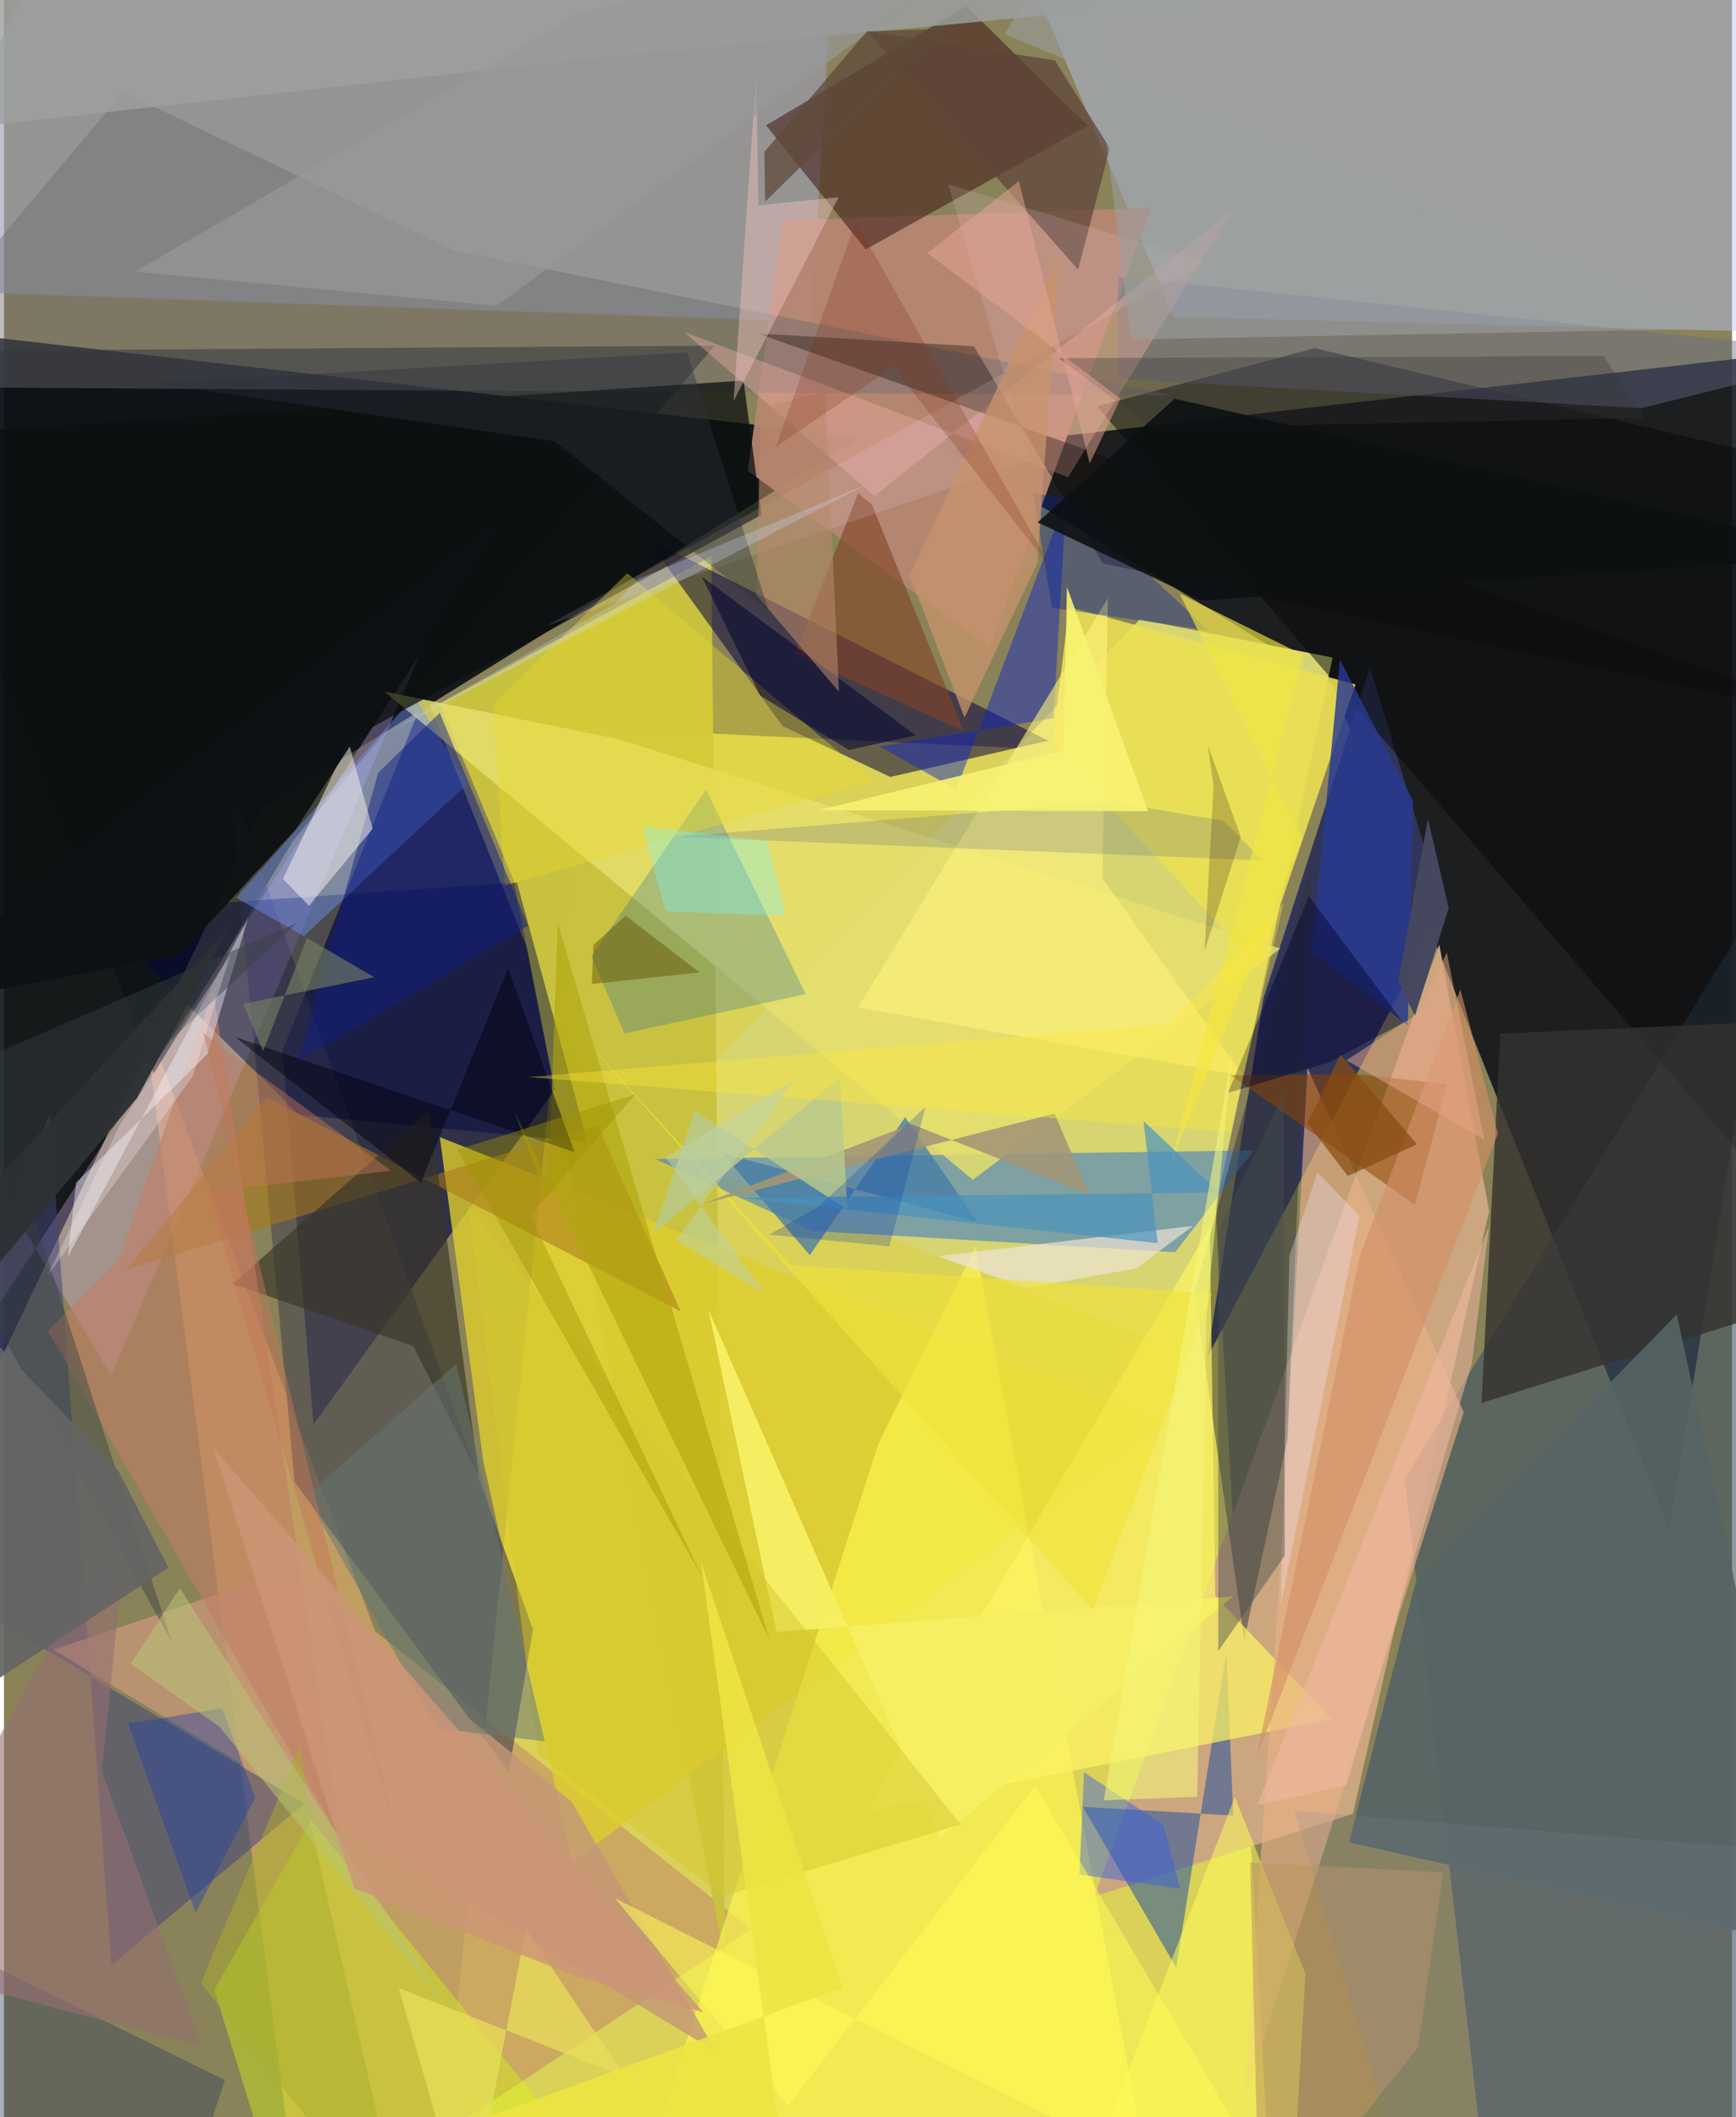 <svg xmlns="http://www.w3.org/2000/svg" width="228" height="278" viewBox="0 0 836 1024"><path fill="#8a8258" d="M0 0h836v1024H0z"/><path fill="#02070f" fill-opacity=".855" d="M-2.288 659.006l-34.723-499.44 451.89 51.775-290.084 179.673z"/><path fill="#0d1017" fill-opacity=".871" d="M642.523 330.916L456.694 217.21 898 166.672l-92.255 573.061z"/><path fill="#f9f159" fill-opacity=".714" d="M281.885 351.954l292.138 13.817L614.014 1086l-402.23-41.49z"/><path fill="#00053f" fill-opacity=".651" d="M149.757 688.972L134.68 508.085l69.141-172.269 71.729 178.711z"/><path fill="#b9c7f8" fill-opacity=".455" d="M565.713 153.256L898 161.606V-62H474.96z"/><path fill="#d7d572" fill-opacity=".996" d="M549.469 299.554l-241.89 252.368 263.727 102.07 71.452-335.945z"/><path fill="#cca67f" d="M718.51 585.68l-65.974 291.617-125.03 39.966 166.849-460.438z"/><path fill="#9b9eb4" fill-opacity=".631" d="M390.398 155.638L-62 139.773 11.366-6.288 400.05-1.903z"/><path fill="#31365a" fill-opacity=".996" d="M609.29 482.908L582.084 656.66l114.297-216.77-35.517-117.08z"/><path fill="#3d5162" fill-opacity=".592" d="M717.314 1059.682L852.136 1086 898 355.637 677.614 715.322z"/><path fill="#c9a162" fill-opacity=".855" d="M179.573 788.951L67.683 491.389l75.624 586.78 218.154-145.192z"/><path fill="#c8c140" fill-opacity=".992" d="M348.801 947.807l-6.58-678.845-131.418 71.398 35.743 85.253z"/><path fill="#3f7cc6" fill-opacity=".576" d="M315.107 560.564l76.026 34.794 175.508 10.27 38.01-49.243z"/><path fill="#b78672" fill-opacity=".941" d="M476.865 313.258L359.864 227.76l16.921-121.154 178.15-6.029z"/><path fill="#08023f" fill-opacity=".549" d="M505.151 358.257l-76.37 17.523-52.183-24.63-65.882-91.074z"/><path fill="#dece2e" fill-opacity=".792" d="M231.848 706.626l-21-156.626L559.22 687.71 274.893 900.735z"/><path fill="#0a1017" fill-opacity=".549" d="M-62 169.93l405.842-2.752-203.918 239.289-67.398 112.875z"/><path fill="#4d4b50" fill-opacity=".663" d="M244.238 857.104l11.703-68.956-146.783-409.916 31.46 338.568z"/><path fill="#411b19" fill-opacity=".561" d="M368.691 60.607l96.945-57.612 58.682 57.796-107.427 59.814z"/><path fill="#fff84f" fill-opacity=".635" d="M470 603.002l87.548 470.886-248.223-21.899 113.737-353.891z"/><path fill="#020608" fill-opacity=".498" d="M634.11 168.375l223.258 53.178-4.581 351.498-324.033-376.532z"/><path fill="#e0b8ff" fill-opacity=".31" d="M-62 473.946l113.844 191.48 149.653-349.492-209.3 323.43z"/><path fill="#184ca0" fill-opacity=".506" d="M591.38 798.883l-24.263 152.791-45.19-77.768 72.772 4.206z"/><path fill="#000741" fill-opacity=".443" d="M282.371 552.506l-139.556-13.289-99.578-98.3 204.944-14.079z"/><path fill="#434779" fill-opacity=".533" d="M145.302 872.377L51.94 950.524 22.127 539.017-62 749.061z"/><path fill="#343230" fill-opacity=".808" d="M714.8 678.58l9.076-178.676 129.407-5.656L898 621.255z"/><path fill="#e6df6d" fill-opacity=".831" d="M184 334.439l284.705 236.168 148.718-111.815-319.84-101.187z"/><path fill="#d7fa11" fill-opacity=".396" d="M139.733 1086l163.506-14.652-154.634-190.952-46.83 81.865z"/><path fill="#e9df53" fill-opacity=".898" d="M507.035 360.421l100.141 107.586 46.656-136.966-138.549-37.448z"/><path fill="#323533" fill-opacity=".498" d="M620.913 696.054l11.703-278.797-56.581 207.776 23.988 167.977z"/><path fill="#fdf464" fill-opacity=".71" d="M417.018 876.296l225.332-44.782-56.385-59.532-2.6-178.455z"/><path fill="#eab188" fill-opacity=".627" d="M706.18 683.04l-75.575-166.604-11.93 223.346-18.518 275.366z"/><path fill="#045aa8" fill-opacity=".239" d="M339.594 381.96l-55.503 80.694 16.167 37.173 87.625-19.002z"/><path fill="#6d6a73" fill-opacity=".435" d="M565.496 191.267l-347.898-70.11L57.623 44.536-62 187.073z"/><path fill="#1026c1" fill-opacity=".463" d="M460.677 381.922L513.94 241.01l-6.217 106.375-84.061 13.629z"/><path fill="#7194ff" fill-opacity=".427" d="M145.131 452.755l-32.834-18.503 86.206-97.585 25.81 42.41z"/><path fill="#aa7918" fill-opacity=".561" d="M287.157 544.21L59.239 614.026l67.937-83.262 200.249 103.533z"/><path fill="#8f4501" fill-opacity=".533" d="M654.723 519.5l43.386 4.917-15.543 58.253-89.146-62.61z"/><path fill="#ffff5b" fill-opacity=".518" d="M595.5 869.177l-64.443 165.707 93.772 3.094 4.814-83.322z"/><path fill="#283992" fill-opacity=".816" d="M679.137 495.974l2.594-108.527-35.396-68.271-13.607 141.082z"/><path fill="#566464" fill-opacity=".914" d="M809.26 635.702L875.574 942.3 650.66 891.05l32.215-125.74z"/><path fill="#c39778" fill-opacity=".804" d="M23.922 797.916l113.053-38.24L274.59 871.33l70.074 121.19z"/><path fill="#0c1010" fill-opacity=".745" d="M357.76 184.07l-416.004 27.318 14.433 261.437L366.48 248.998z"/><path fill="#666c8a" fill-opacity=".435" d="M538.884 133.827L898 171.03l-105.74 26.383-253.45-14.107z"/><path fill="#f0aea4" fill-opacity=".396" d="M421.147 239.842l-92.32-79.404 185.976 70.346 79.496-129.195z"/><path fill="#427aa6" fill-opacity=".745" d="M471.048 591.153l-35.071-50.81-46.14 66.724-42.523-49.408z"/><path fill="#39352a" fill-opacity=".659" d="M229.787 714.166l-23.97-177.204-95.203 84.02 87.42 30.109z"/><path fill="#fff37e" fill-opacity=".6" d="M599.503 520.363l-68.16-95.605 2.741-135.456L413.169 487.22z"/><path fill="#110803" fill-opacity=".345" d="M469.209 167.483l62.35 105.013L898 350.072 364.662 161.283z"/><path fill="#c17e63" fill-opacity=".588" d="M21.238 643.64l141.72 246.289-61.684-410.925-46.047 130.974z"/><path fill="#814424" fill-opacity=".612" d="M413.22 238.544l6.609 5.36 44.465 109.714-81.703-37.076z"/><path fill="#ead92b" fill-opacity=".373" d="M242.324 428.33l178.13-50.645-118.93-100.457-64.839 63.638z"/><path fill="#102081" fill-opacity=".49" d="M210.81 344.764l-29.793 29.038-38.587 139.472 111.136-65.536z"/><path fill="#eee4d7" fill-opacity=".671" d="M575.209 592.933l-123.25 14.615 42.604 15.456 53.332-9.581z"/><path fill="#eee6fa" fill-opacity=".329" d="M655.757 588.099l-20.262-20.993-13.596 40.07-4.179 168.609z"/><path fill="#375de2" fill-opacity=".451" d="M560.902 882.663l-38.376-25.483-2.276 49.45 48.757 6.89z"/><path fill="#34435f" fill-opacity=".424" d="M-62 922.841l2.996 163.003 139.522.156 26.37-79.923z"/><path fill="#44528d" fill-opacity=".2" d="M535.323 387.734l-210.386 17.025 283.942 11.407-18.925-19.178z"/><path fill="#fcf5f1" fill-opacity=".498" d="M134.96 425.08l31.675-66.37 11.736 42.098-30.834 37.278z"/><path fill="#5d4539" fill-opacity=".729" d="M417.573 15.094L519.637 130.38 535 71.644l-26.587-42.422z"/><path fill="#f6ee63" fill-opacity=".984" d="M373.756 789.34l-32.859-155.69L452.88 888.793l141.642-116.66z"/><path fill="#eebfbb" fill-opacity=".459" d="M363.983 34.937l.983 64.39 38.806-3.931-50.795 98.51z"/><path fill="#f2f3ff" fill-opacity=".427" d="M30.9 608.096l87.221-164.073-19.556 65.716-63.674 62.23z"/><path fill="#363f43" fill-opacity=".443" d="M8.573 569.81l72.545 224.308L-62 534.548l204.06-88.286z"/><path fill="#f0e23b" fill-opacity=".651" d="M584.366 625.62l-57.613 153.11L277.56 498.973l103.092 112.904z"/><path fill="#f6d8f5" fill-opacity=".145" d="M456.816 89.14L581.3 126.645l-318.958 176.04 233.643-79.75z"/><path fill="#012098" fill-opacity=".353" d="M497.848 238.385l17.317 3.209 67.498 63.271-75.672-10.867z"/><path fill="#bd9662" fill-opacity=".569" d="M602.844 900.872L607.571 1086l76.47-95.7 12.154-84.688z"/><path fill="#d4c72e" fill-opacity=".502" d="M462.78 882.406l-114.775 34.691-89.672-68.528-33.737-265.44z"/><path fill="#afa60c" fill-opacity=".604" d="M267.895 446.394l-4.662 134.922-16.487-44.097 123.585 255.82z"/><path fill="#79f8ff" fill-opacity=".333" d="M308.763 399.636l11.36 41.133 58.324 2.186-9.321-36.275z"/><path fill="#a39676" fill-opacity=".882" d="M525.13 577.733l-86.01-34.007-100.894 38.47 169.991-43.63z"/><path fill="#020730" fill-opacity=".557" d="M337.513 278.783l103.511 76.853-32.309 7.095-42.864-26.29z"/><path fill="#00010d" fill-opacity=".471" d="M111.713 501.502l89.99 70.473 42.199-103.562 32.092 88.868z"/><path fill="#d38f65" fill-opacity=".624" d="M704.584 478.568l18.13 69.725-116.792 301.71 49.991-242.483z"/><path fill="#9da0a0" fill-opacity=".812" d="M-51.375-54.408L720.36-12.995 285.48 28.11-62 66.635z"/><path fill="#1b3da7" fill-opacity=".388" d="M121.527 869.443l-15.962-43.163-45.527 7.296 32.673 91.569z"/><path fill="#0e1113" fill-opacity=".953" d="M235.23 257.122L-62 490.085l147.264-28.36 55.96-60.709z"/><path fill="#c7936a" fill-opacity=".753" d="M438.207 278.331l72.334-154.898-10.55 148.75-35.295 74.86z"/><path fill="#000232" fill-opacity=".435" d="M631.307 433.545l45.713 61.071-36.023 19.24-48.835 14.75z"/><path fill="#647674" fill-opacity=".51" d="M146.294 723.497l63.32 112.51 52.026 6.226-42.826-182.58z"/><path fill="#b9c98d" fill-opacity=".816" d="M334.141 537.388l-20.019 59.134 90.38-75.431 3.508 63.87z"/><path fill="#f0e544" fill-opacity=".655" d="M564.77 561.572l63.463-155.958-59.52-118.452 59.98 29.706z"/><path fill="#e8df5b" fill-opacity=".722" d="M252.446 932.973l-27.868 145.315-33.58-116.702 109.483 42.977z"/><path fill="#b8886b" fill-opacity=".565" d="M366.183 197.052l-2.178 90.718 39.93 46.787-6.592-145.094z"/><path fill="#956f71" fill-opacity=".592" d="M47.298 856.66L95.68 989.736-62 948.512 60.766 725.715z"/><path fill="#7e84a0" fill-opacity=".184" d="M624.297 875.806l233.112 19.028 14.539 151.783L686.568 1086z"/><path fill="#768163" fill-opacity=".604" d="M125.372 508.402l-9.637-22.9 63.398-12.843-32.51-19.02z"/><path fill="#6a580b" fill-opacity=".502" d="M336.613 470.357l-52.211 5.568.778-18.875 15.56-14.19z"/><path fill="#f0baa0" fill-opacity=".545" d="M718.437 593.178l-112.192 280 43.252-9.687 60.64-204.136z"/><path fill="#474d4e" fill-opacity=".443" d="M587.406 595.416l31.634-66.366.573 223.361-32.172 46.181z"/><path fill="#ffea37" fill-opacity=".365" d="M593.219 547.498l25.84-110.8-55.669 58.554-309.713 25.707z"/><path fill="#fff0f2" fill-opacity=".282" d="M109.47 461.875l-18.15 58.759-70.193 96.24 34.318-71.64z"/><path fill="#9f9500" fill-opacity=".427" d="M254.648 587.966l82.933 174.304-118.256-206.157 86.071-26.823z"/><path fill="#373437" fill-opacity=".329" d="M510.294 173.243l45.285 33.819 237.983-4.98-19.67-29.984z"/><path fill="#aaad2d" fill-opacity=".514" d="M95.26 959.086L194.874 1086 148.16 881.651l-4.794-37.251z"/><path fill="#4792bf" fill-opacity=".671" d="M558.134 601.258l-6.856-59.106 36.603 34.62-232.564 2.572z"/><path fill="#0d1011" fill-opacity=".886" d="M579.39 290.497l-79.284-37.857 66.237-59.792L898 268.469z"/><path fill="#f5f77c" fill-opacity=".576" d="M577.298 869.038l-45.242 1.682 62.382-363.433-12.643 128.63z"/><path fill="#fffa54" fill-opacity=".549" d="M630.127 1086L295.49 918.062l83.897 100.31L498.91 863.539z"/><path fill="#e5a794" fill-opacity=".506" d="M490.982 87.599l-44.284 34.779L540.14 192.8l-14.888 31.387z"/><path fill="#2c323a" fill-opacity=".396" d="M72.483 185.349l193.81 28.066 103.776 82.328L330.5 170.462z"/><path fill="#803017" fill-opacity=".243" d="M507.615 276.226l-95.506-169.104-38.742 109.072 56.87-38.698z"/><path fill="#1e060d" fill-opacity=".208" d="M598.344 404.849l-15.926-44.39 2.754 19.848-4.355 79.587z"/><path fill="#e7a686" fill-opacity=".51" d="M716.152 551.217l-66.689-38.382 35.09-22.962 13.445-29.264z"/><path fill="#989a99" fill-opacity=".659" d="M238.285 147.906L63.4 131.381 278.38 6.331l226.898-54.672z"/><path fill="#c47658" fill-opacity=".455" d="M98.413 576.484l95.6 326.855-97.487-403.577 90.713 66.48z"/><path fill="#5e493a" fill-opacity=".737" d="M417.46 15.158l-49.626 58.376.397 24.016 84.858-83.61z"/><path fill="#9c9f9f" fill-opacity=".592" d="M545.143 164.152l282.164-5.125L484.17 16.557l35.338-60.713z"/><path fill="#cbdcfc" fill-opacity=".282" d="M417.78 234.067l-233.293 121.09 111.104-63.296 11.356-11.842z"/><path fill="#b9c777" fill-opacity=".525" d="M213.892 970.316L85.102 768.091l-23.794 36.62 43.001 30.518z"/><path fill="#884c11" fill-opacity=".718" d="M646.573 510.077l-15.94 33.3 19.471 25.41 33.506-15.326z"/><path fill="#cc9677" fill-opacity=".816" d="M338.373 973.29l-61.51-17.397-107.435-42.498-68.201-213.148z"/><path fill="#0639aa" fill-opacity=".243" d="M445.792 535.365l-51.879 48.383-23.737 13.435 58.224 5.65z"/><path fill="#2d3134" fill-opacity=".965" d="M109.102 448.579l-44.631 82.327L-62 682.468l2.399-51.21z"/><path fill="#45485f" fill-opacity=".996" d="M698.934 439.204l-10.06-43.176-14.425 78.836 8.148 16.378z"/><path fill="#ede443" fill-opacity=".894" d="M382.8 1086l-45.614-330.628 68.665 205.916L63.633 1086z"/><path fill="#f8f272" fill-opacity=".902" d="M394.05 391.87l159.449.453-39.245-108.409-1.667 79.072z"/><path fill="#646564" fill-opacity=".922" d="M79.542 758.224L-62 850.67V588.765L55.328 711.344z"/><path fill="#bbd3ab" fill-opacity=".518" d="M382.202 522.3l-62.11 37.392 48.436 66.394L325 599.98z"/></svg>